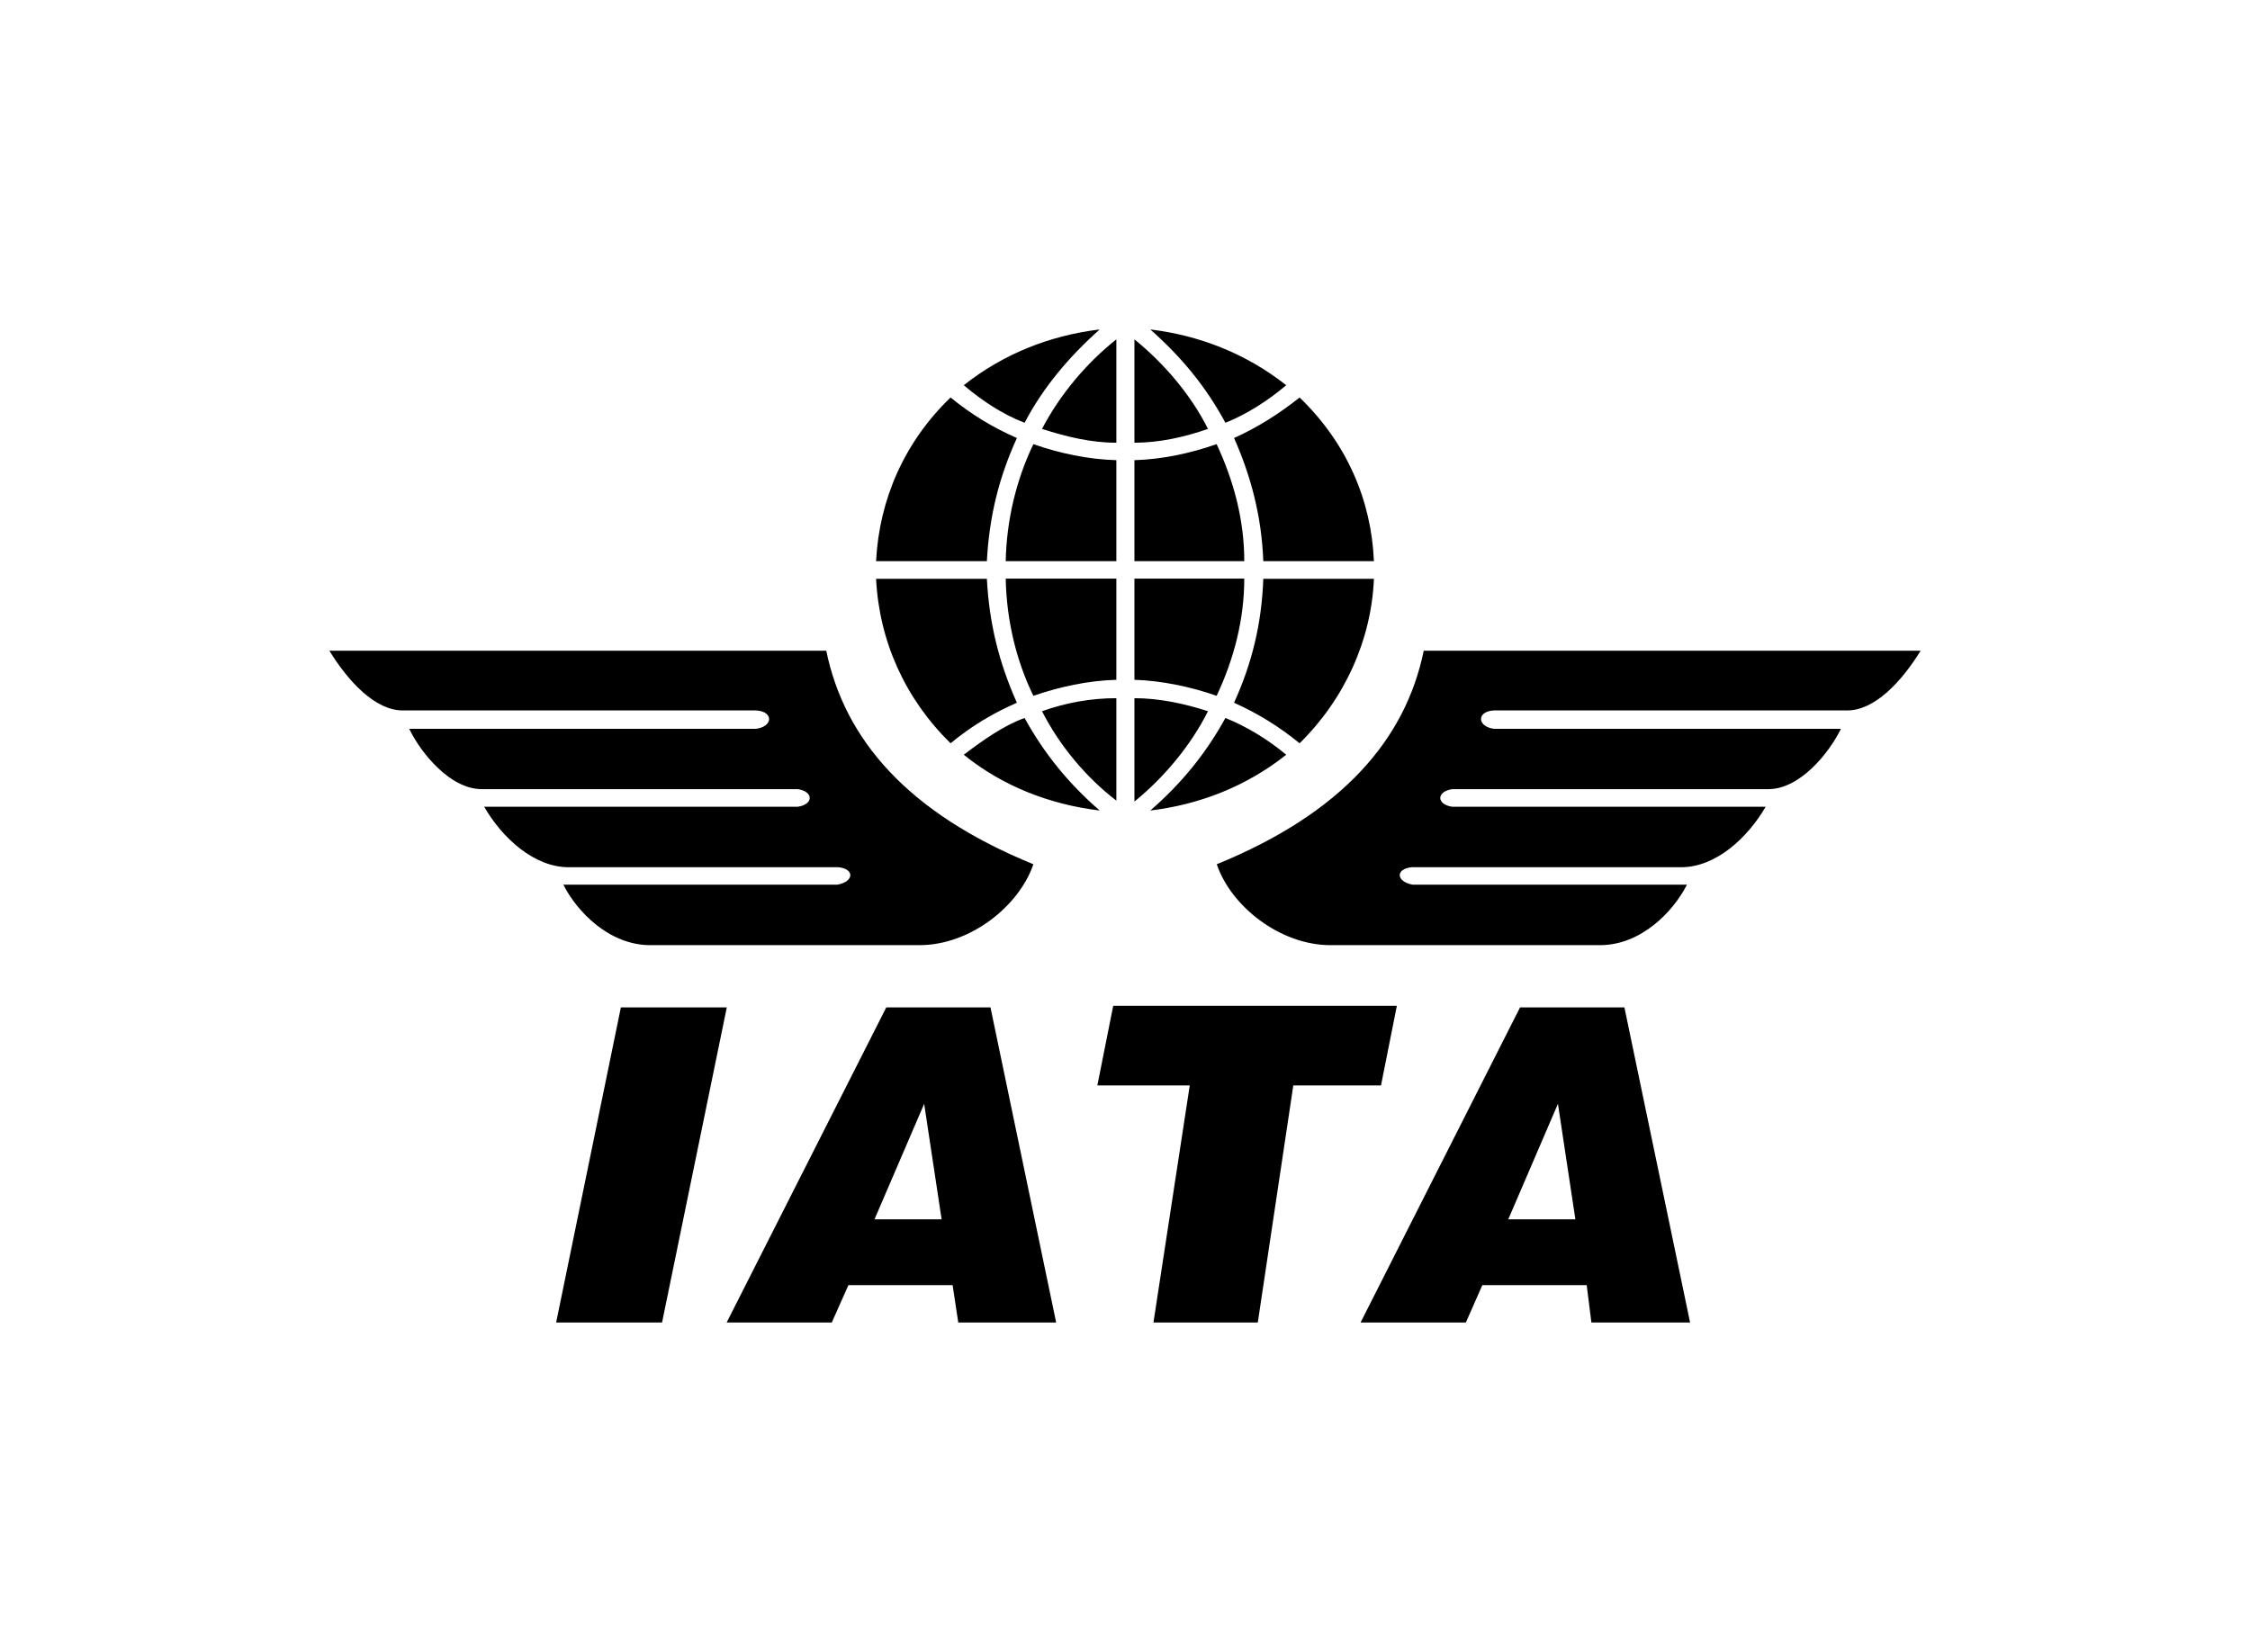 <?xml version="1.0" encoding="utf-8"?>
<svg version="1.1" id="_x3C_Calque_x3E_" xmlns="http://www.w3.org/2000/svg" xmlns:xlink="http://www.w3.org/1999/xlink" x="0px"
	 y="0px" viewBox="0 0 143.18 105.14" style="enable-background:new 0 0 143.18 105.14;" xml:space="preserve">
<style type="text/css">
	.iata-logo{fill:#000000;}
</style>
<path class="iata-logo" d="M35.39,84.18l4.12-20.06h6.74l-4.12,20.06H35.39z M55.65,77.61h4.27l-1.11-7.35L55.65,77.61z M46.24,84.18
	l10.16-20.06h6.63l4.18,20.06h-6.23l-0.36-2.38h-6.63l-1.06,2.38H46.24z M73.4,84.18l2.31-15.09h-5.88l1.01-5.07h18.05l-1.01,5.07
	H82.3l-2.26,15.09H73.4z M95.98,77.61h4.27l-1.11-7.35L95.98,77.61z M86.58,84.18l10.15-20.06h6.64l4.18,20.06h-6.28l-0.3-2.38
	h-6.64l-1.05,2.38H86.58z M122.22,41.42H90.6c-1.16,5.64-5.18,10.33-13.17,13.59c0.9,2.67,4.02,5.15,7.24,5.15h17.15
	c2.62,0,4.67-2.15,5.53-3.85H89.89c-1.05-0.19-1.11-1.01-0.05-1.11h17.14c2.21,0,4.22-1.86,5.38-3.85H92.41
	c-1.01-0.15-1.01-0.97,0-1.12h20.12c2.01,0,3.86-2.29,4.62-3.84H95.07c-1.1-0.15-1.1-1.12,0-1.17h22.48
	C119.31,45.22,121.02,43.37,122.22,41.42z M20.96,41.42h31.62c1.16,5.64,5.18,10.33,13.18,13.59c-0.91,2.67-4.02,5.15-7.25,5.15
	H41.38c-2.62,0-4.68-2.15-5.53-3.85h17.44c1.06-0.19,1.11-1.01,0.05-1.11H36.19c-2.21,0-4.23-1.86-5.38-3.85h19.96
	c1.01-0.15,1.01-0.97,0-1.12H30.66c-2.01,0-3.87-2.29-4.62-3.84h22.07c1.11-0.15,1.11-1.12,0-1.17H25.63
	C23.87,45.22,22.16,43.37,20.96,41.42z M61.33,24.52c1.16,0.98,2.46,1.85,3.87,2.39c1.2-2.29,2.87-4.24,4.78-5.94
	C66.81,21.35,63.84,22.53,61.33,24.52z M55.75,35.72h7.05c0.15-2.83,0.76-5.31,1.91-7.84c-1.56-0.68-2.92-1.52-4.22-2.58
	C57.56,28.12,55.95,31.78,55.75,35.72z M71.04,29.29v6.43H64c0.05-2.54,0.64-5.12,1.76-7.45C67.41,28.85,69.23,29.24,71.04,29.29z
	 M81.85,24.52c-1.16,0.98-2.51,1.85-3.87,2.39c-1.26-2.34-2.82-4.2-4.78-5.94C76.36,21.35,79.33,22.53,81.85,24.52z M87.43,35.72
	h-7.04c-0.1-2.78-0.76-5.36-1.86-7.84c1.51-0.68,2.91-1.57,4.17-2.58C85.72,28.21,87.27,31.87,87.43,35.72z M72.19,29.29v6.43h6.99
	c0-2.59-0.65-5.07-1.76-7.45C75.77,28.85,73.95,29.24,72.19,29.29z M61.33,48.04c1.16-0.88,2.51-1.85,3.87-2.34
	c1.26,2.29,2.82,4.19,4.78,5.89C66.81,51.21,63.8,50.04,61.33,48.04z M55.75,36.84h7.05c0.15,2.83,0.76,5.31,1.91,7.89
	c-1.56,0.68-2.92,1.51-4.22,2.58C57.61,44.49,55.95,40.83,55.75,36.84z M71.04,43.27v-6.44H64c0.05,2.58,0.64,5.17,1.76,7.46
	C67.41,43.72,69.23,43.32,71.04,43.27z M81.85,48.04c-1.11-0.93-2.51-1.8-3.87-2.34c-1.26,2.29-2.82,4.19-4.78,5.89
	C76.36,51.21,79.33,50.04,81.85,48.04z M87.43,36.84h-7.04c-0.1,2.83-0.71,5.36-1.86,7.89c1.51,0.68,2.86,1.51,4.17,2.58
	C85.57,44.49,87.27,40.73,87.43,36.84z M72.19,43.27v-6.44h6.99c0,2.58-0.65,5.11-1.76,7.46C75.81,43.72,73.9,43.32,72.19,43.27z
	 M71.04,21.6c-1.91,1.51-3.62,3.56-4.73,5.7c1.51,0.49,3.11,0.88,4.73,0.88V21.6z M72.19,21.6c1.86,1.51,3.58,3.5,4.68,5.7
	c-1.51,0.53-3.12,0.88-4.68,0.88V21.6z M71.04,50.96c-1.91-1.46-3.62-3.5-4.73-5.69c1.51-0.54,3.11-0.83,4.73-0.83V50.96z
	 M72.19,51.02c1.86-1.51,3.58-3.55,4.68-5.75c-1.51-0.49-3.12-0.83-4.68-0.83V51.02z"/>
</svg>
